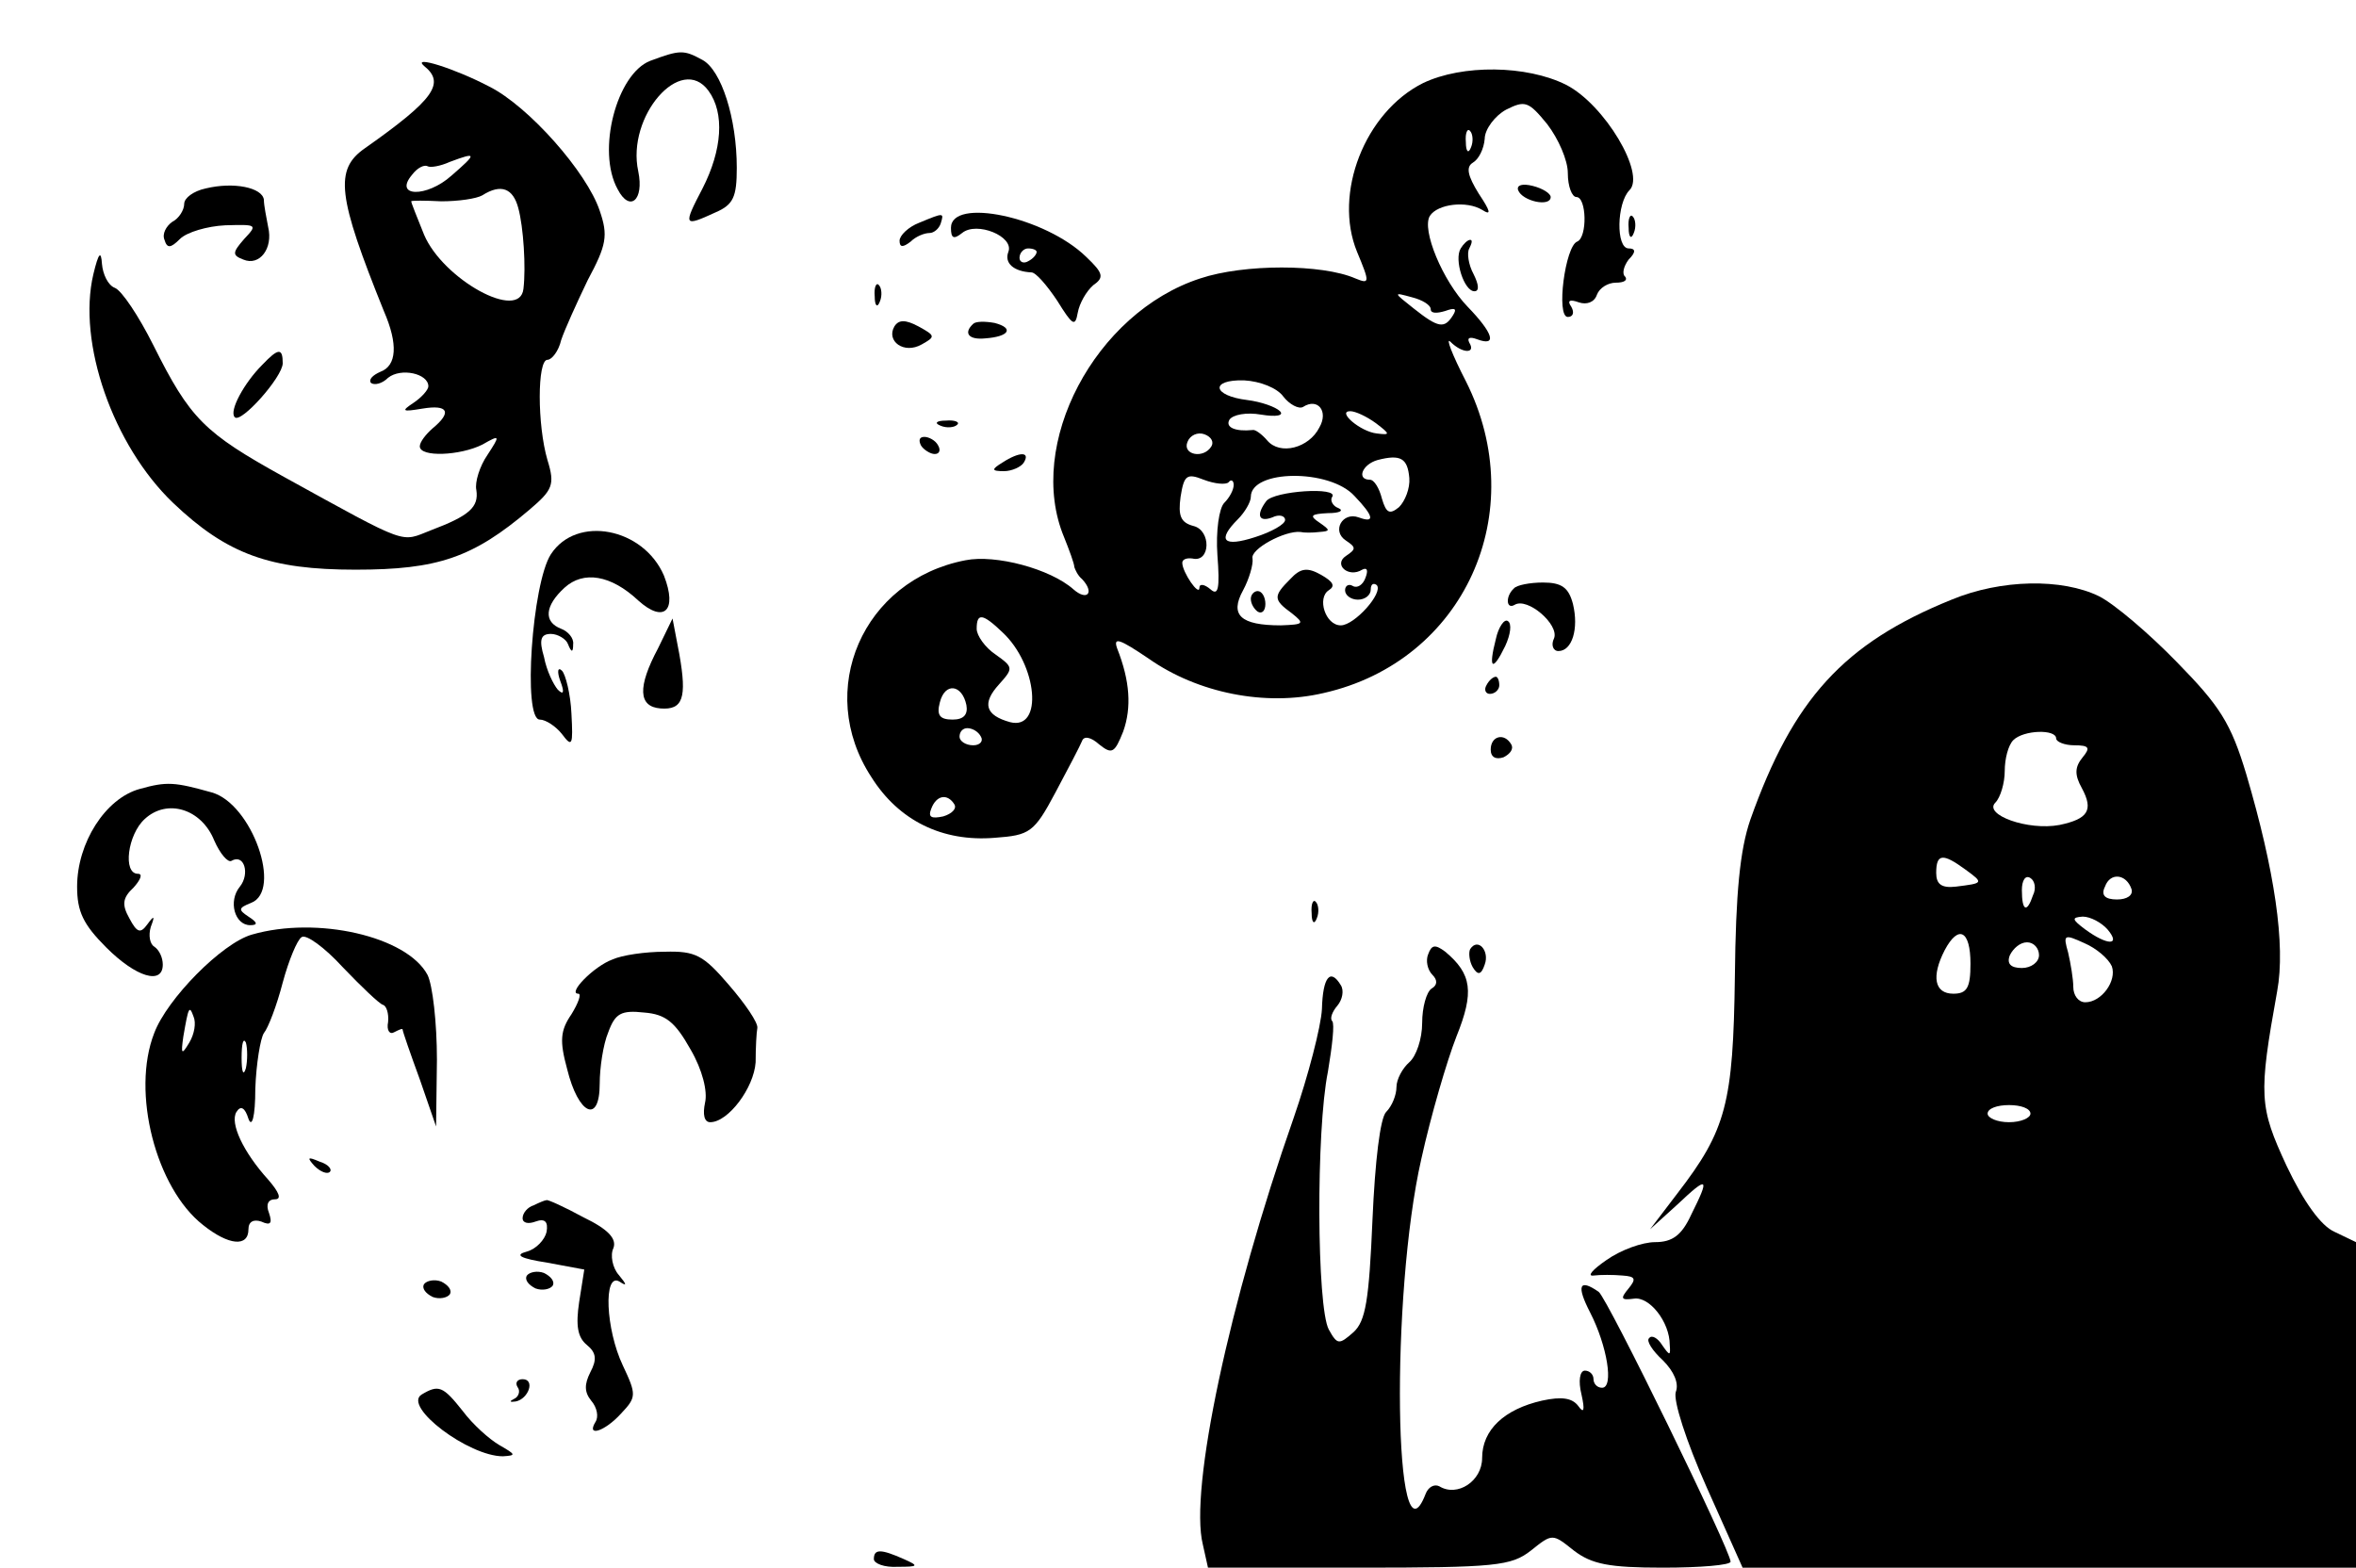 <?xml version="1.0" standalone="no"?>
<!DOCTYPE svg PUBLIC "-//W3C//DTD SVG 20010904//EN"
 "http://www.w3.org/TR/2001/REC-SVG-20010904/DTD/svg10.dtd">
<svg version="1.0" xmlns="http://www.w3.org/2000/svg"
 width="275pt" height="183pt" viewBox="0 0 275 183"
 preserveAspectRatio="xMidYMid meet">

<g transform="translate(0,183) scale(0.1,-0.1)"
fill="#000000" stroke="none">
<path d="M759 1759 c-39 -15 -63 -105 -38 -150 14 -27 31 -13 24 21 -14 64 50
138 82 94 19 -26 16 -69 -7 -114 -23 -44 -22 -45 15 -28 21 9 25 18 25 52 0
58 -18 114 -40 126 -22 12 -26 12 -61 -1z"/>
<path d="M495 1753 c25 -20 12 -39 -69 -96 -36 -25 -32 -56 22 -190 17 -39 15
-64 -4 -71 -9 -4 -14 -9 -11 -13 4 -3 13 -1 20 6 15 12 47 5 47 -10 0 -4 -8
-13 -17 -19 -15 -10 -14 -11 10 -7 30 5 35 -4 12 -23 -8 -7 -15 -16 -15 -21 0
-13 47 -11 73 2 21 12 21 11 6 -12 -9 -13 -15 -32 -13 -41 3 -20 -8 -30 -53
-47 -36 -14 -24 -19 -171 62 -94 52 -110 68 -153 154 -17 34 -37 64 -45 67 -8
3 -14 16 -15 28 -1 16 -4 13 -10 -12 -19 -80 23 -200 93 -267 63 -60 113 -78
213 -78 96 0 137 14 203 70 27 23 30 29 21 58 -12 41 -12 117 0 117 5 0 13 10
16 23 4 12 18 43 31 70 22 41 24 52 14 81 -15 45 -83 122 -129 145 -40 21 -91
37 -76 24z m32 -128 c-29 -26 -68 -25 -46 1 6 8 14 12 18 10 3 -2 15 0 26 5
32 12 32 10 2 -16z m78 -38 c6 -22 9 -69 6 -94 -4 -39 -94 11 -116 63 -8 20
-15 37 -15 39 0 1 16 1 35 0 20 0 41 3 48 7 22 14 36 8 42 -15z"/>
<path d="M1661 1733 c-68 -34 -105 -129 -77 -197 15 -36 15 -38 -2 -31 -39 17
-130 17 -181 0 -123 -40 -204 -194 -159 -302 6 -15 12 -31 12 -35 1 -3 4 -10
9 -14 15 -16 6 -26 -10 -12 -27 24 -91 41 -126 34 -120 -23 -176 -152 -110
-253 32 -51 83 -76 144 -71 41 3 46 6 71 53 15 28 29 55 31 60 2 6 10 5 20 -4
15 -12 18 -10 28 15 10 28 8 59 -7 97 -5 14 3 11 37 -12 57 -40 136 -56 204
-40 164 37 243 211 166 364 -16 31 -24 52 -18 46 14 -14 30 -14 22 -1 -3 6 1
7 9 4 24 -9 19 7 -11 38 -29 30 -54 90 -44 106 9 14 43 18 61 7 11 -7 10 -2
-4 19 -13 21 -15 31 -7 36 7 4 13 16 14 28 0 11 12 27 25 34 22 11 26 10 48
-17 13 -17 24 -42 24 -57 0 -16 5 -28 10 -28 12 0 13 -47 1 -52 -14 -5 -25
-88 -11 -88 6 0 8 5 4 12 -5 7 -2 9 9 5 9 -3 18 0 21 9 3 8 13 14 22 14 10 0
14 3 11 7 -4 3 -2 12 4 20 9 9 8 13 0 13 -15 0 -14 53 1 68 19 19 -29 100 -74
123 -46 23 -121 24 -167 2z m56 -75 c-3 -8 -6 -5 -6 6 -1 11 2 17 5 13 3 -3 4
-12 1 -19z m-47 -189 c0 -5 7 -5 17 -2 11 4 14 3 9 -5 -10 -16 -17 -15 -46 8
-24 19 -24 19 -2 13 12 -3 22 -9 22 -14z m-172 -102 c7 -9 18 -15 23 -12 17
11 30 -5 19 -24 -12 -24 -46 -33 -61 -15 -6 7 -14 13 -17 12 -20 -2 -32 3 -27
12 4 6 20 9 37 6 18 -3 27 -1 22 4 -5 5 -22 11 -38 13 -41 5 -44 24 -4 23 19
-1 39 -9 46 -19z m108 -31 c17 -13 17 -14 1 -12 -19 2 -47 26 -31 26 6 0 19
-6 30 -14z m-192 -27 c-9 -15 -34 -10 -28 5 3 8 12 12 20 9 8 -3 11 -9 8 -14z
m231 -37 c1 -12 -5 -27 -12 -34 -11 -9 -15 -7 -20 10 -3 12 -9 22 -14 22 -16
0 -9 18 9 23 27 7 35 2 37 -21z m-211 -5 c3 4 6 2 6 -3 0 -6 -5 -15 -11 -21
-6 -6 -10 -33 -8 -61 3 -39 1 -48 -8 -40 -7 6 -13 7 -13 2 0 -11 -20 18 -20
29 0 4 5 6 12 5 21 -5 22 33 1 38 -15 4 -18 12 -15 34 4 25 7 28 27 20 13 -5
26 -6 29 -3z m147 -16 c23 -24 24 -32 5 -25 -19 7 -32 -16 -15 -27 12 -8 12
-10 0 -18 -15 -10 3 -26 19 -16 6 3 7 -1 4 -9 -3 -9 -10 -13 -15 -10 -5 3 -9
0 -9 -5 0 -6 7 -11 15 -11 8 0 15 5 15 12 0 6 3 8 7 5 8 -9 -26 -47 -42 -47
-18 0 -28 32 -14 41 8 5 5 10 -9 18 -16 9 -24 8 -36 -5 -20 -20 -20 -24 2 -40
15 -12 14 -13 -13 -14 -47 0 -60 12 -44 41 7 13 12 30 11 37 -3 11 38 33 56
31 4 -1 14 -1 22 0 13 1 13 2 0 11 -12 8 -10 10 10 11 14 0 19 3 12 6 -6 2
-10 9 -7 13 8 12 -68 7 -77 -5 -12 -16 -9 -25 7 -19 8 4 15 2 15 -3 0 -5 -16
-14 -35 -20 -37 -12 -45 -4 -20 21 8 8 15 20 15 26 0 32 92 33 121 1z m-411
-159 c41 -38 48 -115 9 -105 -29 8 -33 22 -13 44 17 19 17 20 -4 35 -12 8 -22
22 -22 30 0 19 7 18 30 -4z m-42 -85 c2 -11 -3 -17 -16 -17 -15 0 -19 5 -15
20 6 24 26 21 31 -3z m17 -37 c3 -5 -1 -10 -9 -10 -9 0 -16 5 -16 10 0 6 4 10
9 10 6 0 13 -4 16 -10z m-31 -79 c3 -5 -3 -11 -13 -14 -14 -3 -18 -1 -14 9 6
16 19 18 27 5z"/>
<path d="M1460 1131 c0 -6 4 -12 8 -15 5 -3 9 1 9 9 0 8 -4 15 -9 15 -4 0 -8
-4 -8 -9z"/>
<path d="M240 1610 c-14 -3 -25 -11 -25 -18 0 -7 -6 -17 -14 -21 -7 -5 -12
-14 -9 -21 3 -10 7 -10 18 1 8 8 32 15 53 16 37 1 38 1 22 -16 -14 -16 -14
-19 -1 -24 19 -8 35 13 29 38 -2 11 -5 25 -5 32 -2 14 -35 21 -68 13z"/>
<path d="M1772 1608 c5 -13 38 -20 38 -8 0 4 -9 10 -21 13 -12 3 -19 1 -17 -5z"/>
<path d="M1073 1570 c-13 -5 -23 -15 -23 -21 0 -8 4 -8 13 -1 6 6 16 10 22 10
5 0 11 5 13 11 4 13 4 13 -25 1z"/>
<path d="M1110 1564 c0 -12 3 -14 13 -6 17 14 61 -4 54 -22 -5 -13 6 -23 27
-24 5 0 18 -15 30 -33 18 -29 21 -31 24 -14 2 11 10 25 18 32 13 9 12 14 -8
33 -48 47 -158 70 -158 34z m100 -28 c0 -3 -4 -8 -10 -11 -5 -3 -10 -1 -10 4
0 6 5 11 10 11 6 0 10 -2 10 -4z"/>
<path d="M1901 1564 c0 -11 3 -14 6 -6 3 7 2 16 -1 19 -3 4 -6 -2 -5 -13z"/>
<path d="M1705 1540 c-8 -13 4 -50 16 -50 6 0 5 8 -1 20 -6 11 -8 25 -5 30 3
6 4 10 1 10 -3 0 -8 -5 -11 -10z"/>
<path d="M1021 1484 c0 -11 3 -14 6 -6 3 7 2 16 -1 19 -3 4 -6 -2 -5 -13z"/>
<path d="M1044 1449 c-10 -17 11 -33 32 -21 16 9 16 10 -4 21 -15 8 -23 8 -28
0z"/>
<path d="M1136 1452 c-12 -11 -5 -19 14 -17 28 2 34 12 11 18 -11 2 -22 2 -25
-1z"/>
<path d="M306 1404 c-21 -21 -39 -54 -32 -61 7 -8 56 47 56 63 0 18 -5 18 -24
-2z"/>
<path d="M1098 1333 c7 -3 16 -2 19 1 4 3 -2 6 -13 5 -11 0 -14 -3 -6 -6z"/>
<path d="M1075 1310 c3 -5 11 -10 16 -10 6 0 7 5 4 10 -3 6 -11 10 -16 10 -6
0 -7 -4 -4 -10z"/>
<path d="M1170 1290 c-13 -8 -13 -10 2 -10 9 0 20 5 23 10 8 13 -5 13 -25 0z"/>
<path d="M643 1183 c-22 -34 -33 -193 -13 -193 7 0 19 -8 26 -17 12 -16 13
-13 11 24 -1 23 -7 46 -11 50 -5 5 -6 -1 -2 -12 5 -13 4 -17 -3 -10 -5 6 -13
22 -16 38 -6 20 -4 27 8 27 8 0 18 -6 20 -12 4 -10 6 -10 6 0 1 7 -6 15 -14
18 -21 8 -19 27 4 48 22 20 54 15 86 -15 30 -27 46 -12 30 29 -24 56 -102 71
-132 25z"/>
<path d="M1767 1143 c-10 -9 -9 -25 1 -19 15 9 52 -23 46 -39 -4 -8 -1 -15 5
-15 16 0 24 26 17 55 -5 19 -13 25 -35 25 -15 0 -31 -3 -34 -7z"/>
<path d="M2278 1130 c-126 -51 -185 -116 -235 -257 -12 -35 -17 -85 -18 -183
-2 -148 -10 -179 -67 -253 l-32 -42 32 29 c36 34 38 32 16 -12 -11 -24 -22
-32 -42 -32 -15 0 -40 -9 -57 -21 -16 -11 -23 -19 -15 -18 8 1 23 1 34 0 15
-1 16 -4 7 -15 -10 -12 -9 -14 6 -12 18 3 42 -27 42 -54 1 -13 0 -13 -9 0 -5
8 -12 12 -15 8 -4 -3 4 -15 16 -26 13 -13 19 -27 15 -37 -3 -10 12 -57 36
-111 l42 -94 358 0 358 0 0 190 0 190 -25 12 c-16 7 -36 35 -56 77 -32 69 -33
82 -11 204 10 54 -3 141 -36 253 -18 60 -31 80 -81 131 -32 33 -73 68 -91 77
-43 21 -114 20 -172 -4z m122 -162 c0 -4 10 -8 21 -8 18 0 19 -3 10 -14 -9
-11 -10 -20 -1 -36 14 -26 7 -36 -26 -43 -37 -7 -89 12 -75 26 6 6 11 23 11
37 0 14 4 30 10 36 12 12 50 13 50 2z m-106 -153 c22 -16 21 -16 -11 -20 -17
-2 -23 3 -23 16 0 23 8 23 34 4z m79 -30 c-7 -21 -13 -19 -13 6 0 11 4 18 10
14 5 -3 7 -12 3 -20z m115 7 c2 -7 -5 -12 -17 -12 -14 0 -19 5 -14 15 6 17 25
15 31 -3z m-28 -47 c16 -19 0 -19 -26 0 -16 12 -16 14 -3 15 9 0 22 -7 29 -15z
m-160 -40 c0 -28 -4 -35 -20 -35 -22 0 -26 20 -10 51 16 30 30 23 30 -16z
m165 -3 c6 -17 -12 -42 -31 -42 -8 0 -14 8 -14 18 0 9 -3 27 -6 40 -6 21 -5
22 19 11 14 -6 28 -18 32 -27z m-85 13 c0 -8 -9 -15 -20 -15 -13 0 -18 5 -14
15 4 8 12 15 20 15 8 0 14 -7 14 -15z m-10 -185 c0 -5 -11 -10 -25 -10 -14 0
-25 5 -25 10 0 6 11 10 25 10 14 0 25 -4 25 -10z"/>
<path d="M768 1073 c-24 -45 -23 -68 3 -70 26 -2 31 12 22 63 l-8 42 -17 -35z"/>
<path d="M1746 1084 c-9 -35 -4 -39 11 -8 6 13 8 26 3 29 -4 3 -11 -7 -14 -21z"/>
<path d="M1735 1030 c-3 -5 -1 -10 4 -10 6 0 11 5 11 10 0 6 -2 10 -4 10 -3 0
-8 -4 -11 -10z"/>
<path d="M1740 955 c0 -9 6 -12 15 -9 8 4 12 10 9 15 -8 14 -24 10 -24 -6z"/>
<path d="M163 909 c-40 -11 -73 -63 -73 -114 0 -29 7 -44 34 -71 35 -35 66
-44 66 -20 0 8 -4 17 -10 21 -5 3 -7 13 -4 23 5 13 4 14 -4 3 -8 -11 -12 -10
-21 7 -9 16 -8 24 5 36 8 9 11 16 5 16 -18 0 -12 46 8 64 26 24 66 12 81 -25
7 -16 16 -26 20 -24 15 9 22 -15 10 -30 -14 -17 -6 -45 12 -45 9 0 9 3 -2 10
-12 8 -12 10 3 16 37 14 1 116 -46 129 -43 12 -52 13 -84 4z"/>
<path d="M1531 764 c0 -11 3 -14 6 -6 3 7 2 16 -1 19 -3 4 -6 -2 -5 -13z"/>
<path d="M294 739 c-35 -10 -99 -75 -114 -115 -27 -69 2 -181 57 -224 30 -24
53 -26 53 -5 0 9 6 12 15 9 11 -5 13 -2 9 10 -4 10 -1 16 7 16 8 0 5 8 -8 23
-29 32 -45 66 -37 79 5 8 10 5 14 -8 4 -11 8 2 8 35 1 29 6 59 10 65 5 6 15
32 22 59 7 26 17 50 22 53 5 4 27 -12 48 -35 22 -23 43 -43 47 -44 4 -1 7 -10
6 -20 -2 -10 2 -15 7 -12 6 3 10 5 10 3 0 -2 9 -28 20 -58 l19 -55 1 78 c0 43
-5 87 -11 99 -24 45 -129 69 -205 47z m-73 -126 c-9 -15 -10 -14 -7 7 6 35 7
37 12 23 3 -7 1 -20 -5 -30z m66 -30 c-3 -10 -5 -4 -5 12 0 17 2 24 5 18 2 -7
2 -21 0 -30z"/>
<path d="M1667 716 c-3 -7 -1 -18 5 -24 6 -6 6 -12 -1 -16 -6 -4 -11 -22 -11
-40 0 -19 -7 -39 -15 -46 -8 -7 -15 -20 -15 -29 0 -9 -5 -22 -12 -29 -7 -7
-13 -57 -16 -126 -4 -94 -8 -118 -22 -131 -17 -15 -19 -15 -29 3 -14 26 -15
232 -1 301 5 30 8 56 5 59 -3 3 0 11 6 18 6 7 8 18 4 24 -12 20 -21 10 -22
-28 -1 -20 -16 -78 -33 -127 -75 -214 -122 -434 -106 -498 l6 -27 176 0 c160
0 178 2 201 20 25 20 25 20 50 0 21 -16 41 -20 104 -20 44 0 79 3 79 7 0 13
-144 308 -154 315 -23 16 -26 7 -10 -24 20 -39 28 -88 14 -88 -6 0 -10 5 -10
10 0 6 -5 10 -10 10 -6 0 -8 -12 -4 -28 4 -18 3 -23 -4 -13 -7 9 -19 11 -42 6
-44 -10 -70 -34 -70 -67 0 -27 -29 -46 -50 -33 -6 3 -13 -1 -16 -9 -37 -96
-41 233 -5 391 11 50 30 115 41 143 21 52 18 73 -13 99 -12 9 -16 8 -20 -3z"/>
<path d="M1716 722 c-2 -4 -1 -14 3 -21 6 -10 10 -9 14 3 6 16 -8 32 -17 18z"/>
<path d="M715 710 c-22 -8 -53 -40 -40 -40 4 0 0 -11 -8 -24 -13 -19 -14 -31
-5 -64 13 -53 38 -65 38 -17 0 18 4 46 10 60 8 22 15 26 42 23 25 -2 36 -11
54 -43 14 -24 20 -49 17 -62 -3 -14 -1 -23 6 -23 21 0 51 40 53 70 0 17 1 35
2 40 1 6 -14 28 -33 50 -30 35 -39 40 -75 39 -23 0 -50 -4 -61 -9z"/>
<path d="M367 469 c7 -7 15 -10 18 -7 3 3 -2 9 -12 12 -14 6 -15 5 -6 -5z"/>
<path d="M623 423 c-7 -2 -13 -9 -13 -15 0 -6 7 -7 15 -4 11 4 15 0 13 -12 -2
-9 -12 -20 -23 -23 -15 -4 -8 -8 24 -13 l43 -8 -6 -38 c-4 -27 -2 -41 9 -50
11 -9 12 -17 4 -32 -7 -14 -7 -23 1 -33 7 -8 9 -19 5 -25 -11 -18 11 -11 30
10 18 19 18 22 2 56 -20 42 -23 109 -4 98 9 -6 9 -4 -1 8 -7 8 -10 23 -6 31 4
11 -6 22 -35 36 -22 12 -42 21 -43 20 -2 0 -9 -3 -15 -6z"/>
<path d="M615 341 c-3 -5 2 -11 10 -15 8 -3 17 -1 20 3 3 5 -2 11 -10 15 -8 3
-17 1 -20 -3z"/>
<path d="M495 331 c-3 -5 2 -11 10 -15 8 -3 17 -1 20 3 3 5 -2 11 -10 15 -8 3
-17 1 -20 -3z"/>
<path d="M604 211 c4 -5 1 -12 -4 -14 -6 -3 -5 -4 2 -3 15 3 23 26 8 26 -6 0
-9 -4 -6 -9z"/>
<path d="M492 202 c-22 -14 55 -72 95 -72 16 1 15 2 -4 13 -12 7 -31 24 -43
40 -23 29 -28 31 -48 19z"/>
<path d="M1020 10 c0 -5 12 -10 28 -9 24 0 25 1 7 9 -27 12 -35 12 -35 0z"/>
</g>
</svg>
